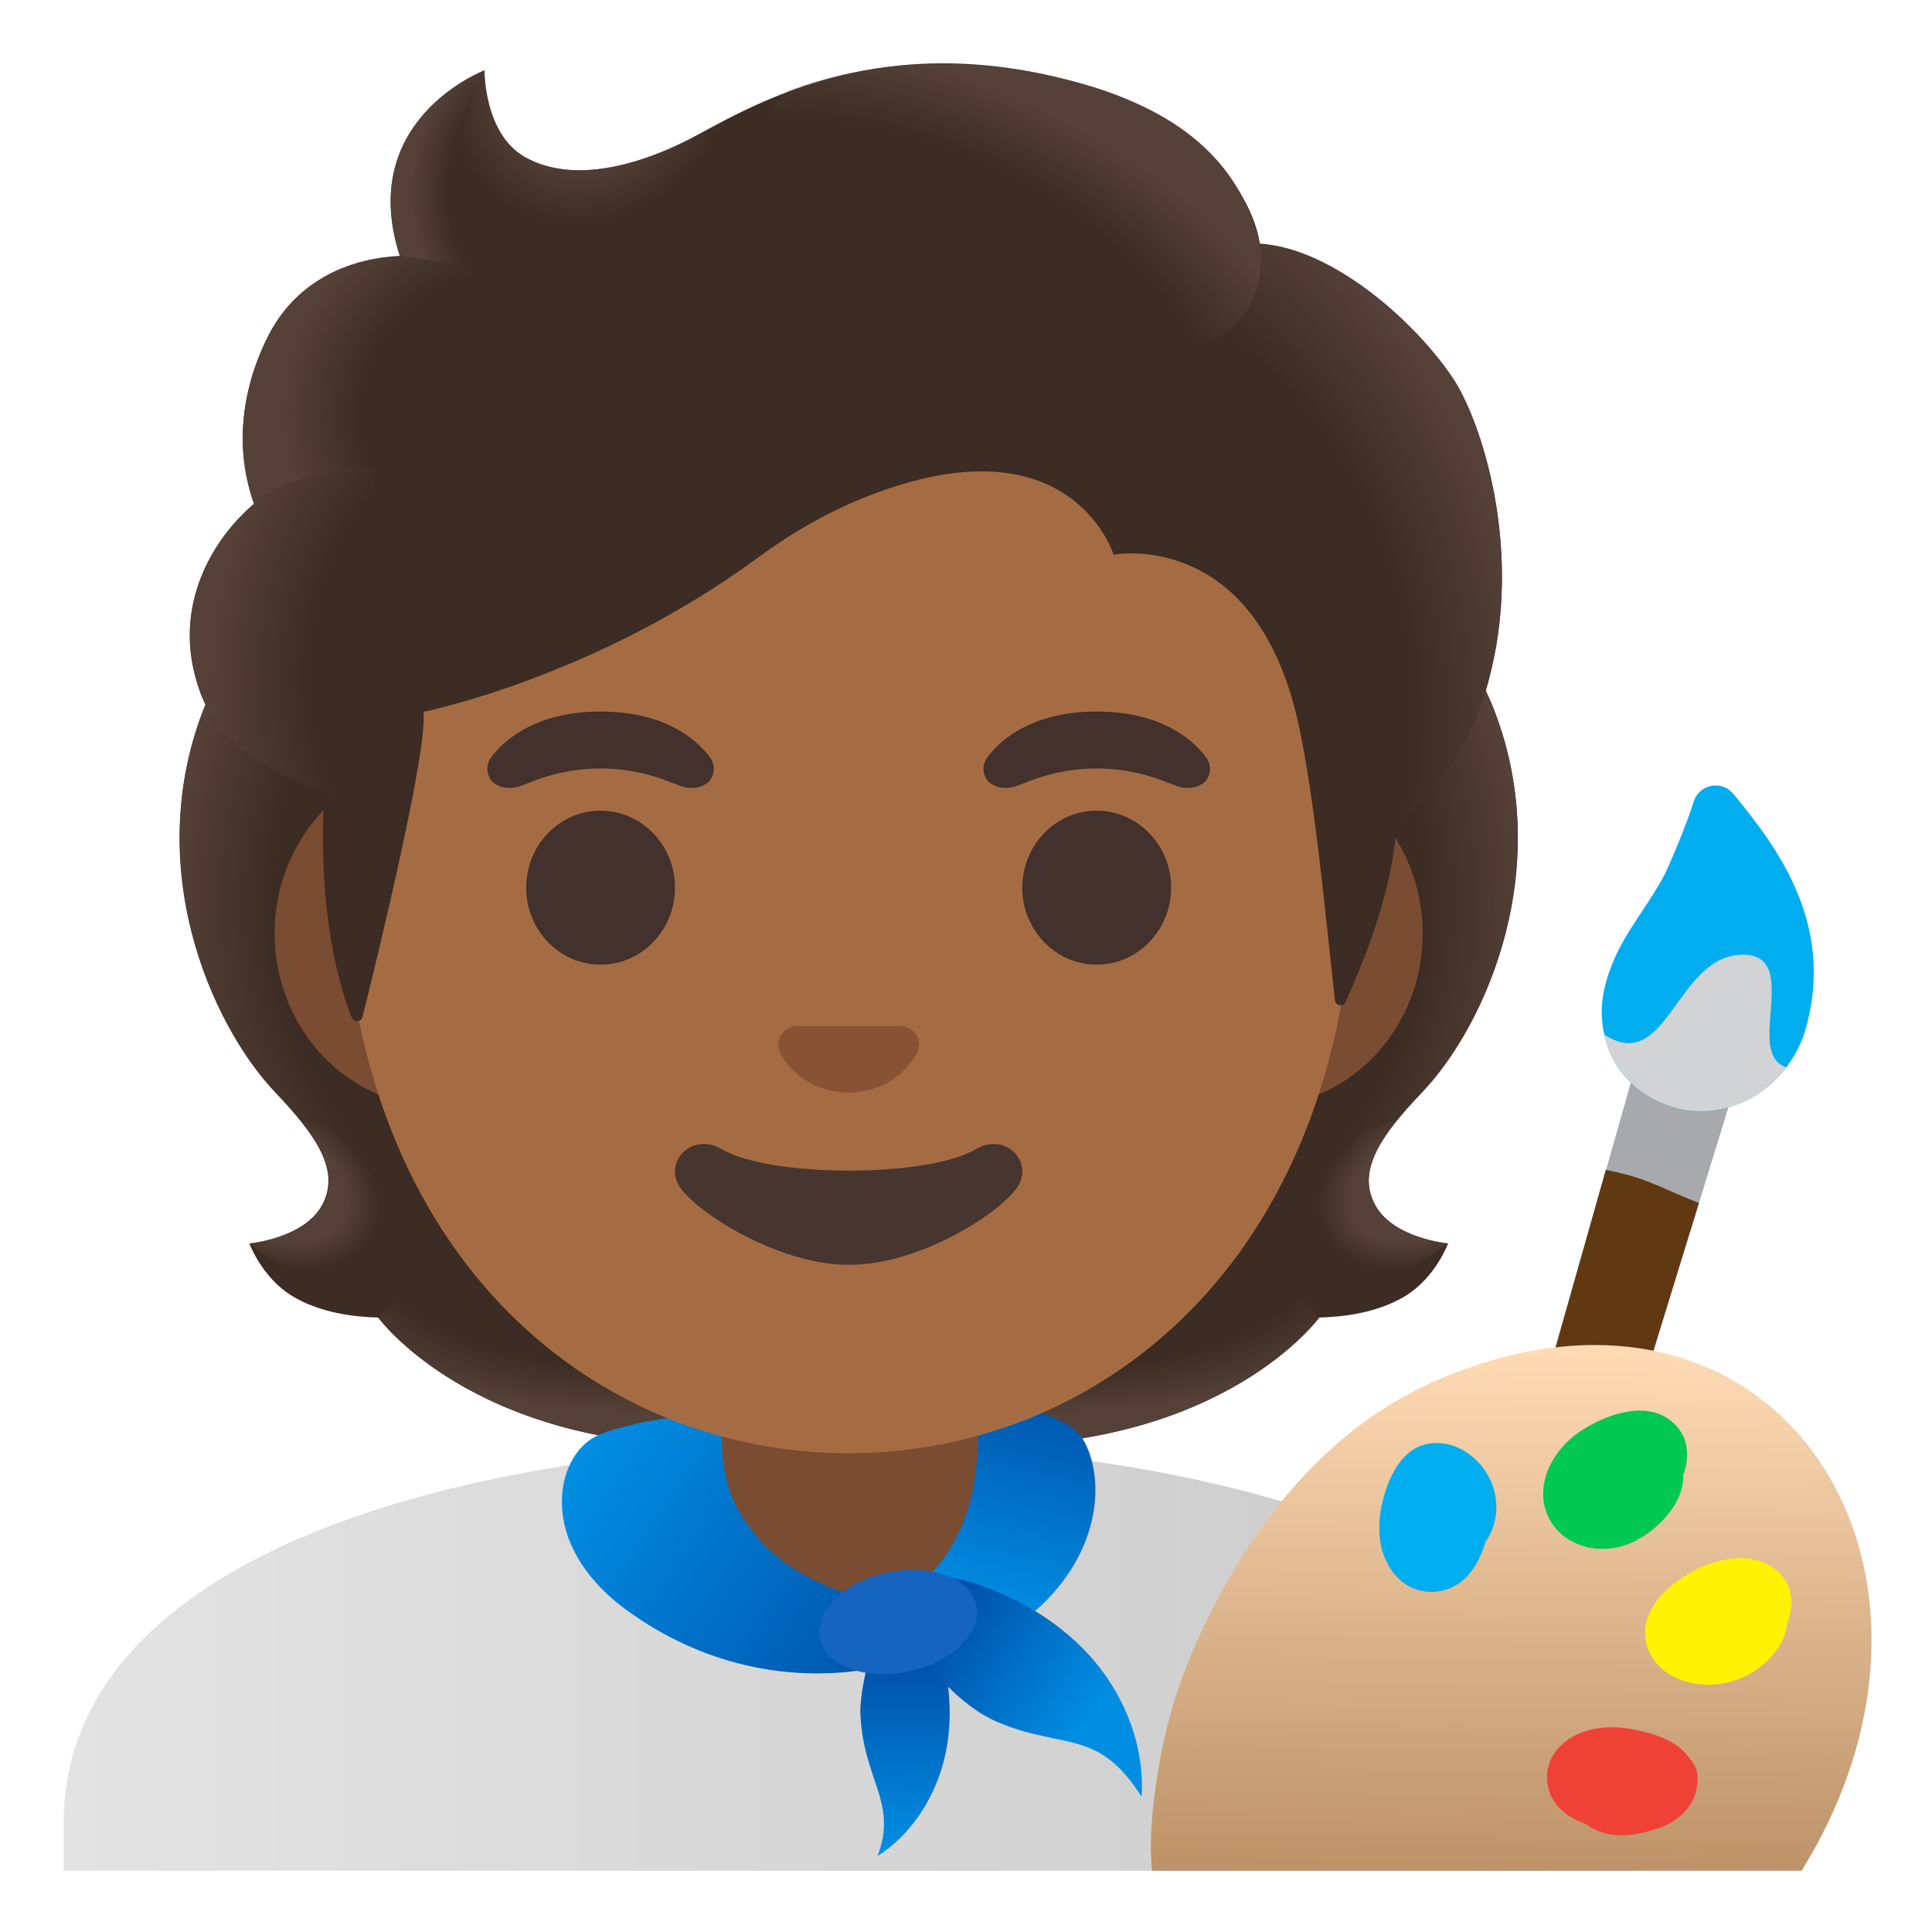 <svg enable-background="new 0 0 128 128" viewBox="0 0 128 128" xmlns="http://www.w3.org/2000/svg" xmlns:xlink="http://www.w3.org/1999/xlink"><linearGradient id="a"><stop offset=".728" stop-color="#554138" stop-opacity="0"/><stop offset="1" stop-color="#554138"/></linearGradient><radialGradient id="b" cx="107.42" cy="45.85" gradientTransform="matrix(1 0 0 .491 -36.61 59.63)" gradientUnits="userSpaceOnUse" r="23.42" xlink:href="#a"/><linearGradient id="c"><stop offset=".663" stop-color="#554138"/><stop offset="1" stop-color="#554138" stop-opacity="0"/></linearGradient><radialGradient id="d" cx="84.35" cy="49.33" gradientTransform="matrix(-.906 .424 -.314 -.672 185.78 76.06)" gradientUnits="userSpaceOnUse" r="6.92" xlink:href="#c"/><linearGradient id="e"><stop offset=".725" stop-color="#554138" stop-opacity="0"/><stop offset="1" stop-color="#554138"/></linearGradient><radialGradient id="f" cx="102.29" cy="68.91" gradientTransform="matrix(-.075 -.997 .831 -.062 26.3 165.38)" gradientUnits="userSpaceOnUse" r="30.4" xlink:href="#e"/><radialGradient id="g" cx="36.53" cy="68.91" gradientTransform="matrix(.075 -.997 -.831 -.062 91.08 99.81)" gradientUnits="userSpaceOnUse" r="30.4" xlink:href="#e"/><radialGradient id="h" cx="41.66" cy="45.85" gradientTransform="matrix(-1 0 0 .491 83.32 59.63)" gradientUnits="userSpaceOnUse" r="23.42" xlink:href="#a"/><radialGradient id="i" cx="18.6" cy="49.33" gradientTransform="matrix(.906 .424 .314 -.672 -13.76 103.93)" gradientUnits="userSpaceOnUse" r="6.92" xlink:href="#c"/><linearGradient id="j" gradientTransform="matrix(1 0 0 -1 0 128)" gradientUnits="userSpaceOnUse" x1="4.22" x2="108.22" y1="18.18" y2="18.18"><stop offset=".001" stop-color="#e3e3e3"/><stop offset="1" stop-color="#c9c9c9"/></linearGradient><linearGradient id="k" gradientTransform="matrix(1 0 0 -1 0 128)" gradientUnits="userSpaceOnUse" x1="67.71" x2="64.19" y1="36.36" y2="21.67"><stop offset="0" stop-color="#0053ab"/><stop offset=".362" stop-color="#0068bf"/><stop offset="1" stop-color="#008ee3"/></linearGradient><linearGradient id="l" gradientTransform="matrix(1 0 0 -1 0 128)" gradientUnits="userSpaceOnUse" x1="38.54" x2="59.21" y1="31.68" y2="17.71"><stop offset=".001" stop-color="#008ee3"/><stop offset="1" stop-color="#0053ab"/></linearGradient><linearGradient id="m"><stop offset="0" stop-color="#0053ab"/><stop offset="1" stop-color="#008ee3"/></linearGradient><linearGradient id="n" gradientTransform="matrix(.812 -.008 .008 -.812 317.57 146.42)" gradientUnits="userSpaceOnUse" x1="-317.67" x2="-317.67" xlink:href="#m" y1="47.3" y2="32.5"/><linearGradient id="o" gradientTransform="matrix(1 0 0 -1 0 128)" gradientUnits="userSpaceOnUse" x1="62.95" x2="72.22" xlink:href="#m" y1="20.5" y2="14.19"/><linearGradient id="p" gradientTransform="matrix(1 0 0 -1 0 128)" gradientUnits="userSpaceOnUse" x1="100.45" x2="99.89" y1="38.99" y2="-6.5"><stop offset=".002" stop-color="#ffdbb5"/><stop offset="1" stop-color="#a97c50"/></linearGradient><linearGradient id="q"><stop offset=".699" stop-color="#554138" stop-opacity="0"/><stop offset="1" stop-color="#554138"/></linearGradient><radialGradient id="r" cx="74.24" cy="84.95" gradientTransform="matrix(.308 .952 .706 -.228 -8.57 -8.2)" gradientUnits="userSpaceOnUse" r="35.63" xlink:href="#q"/><radialGradient id="s" cx="39.5" cy="123.8" gradientTransform="matrix(.881 .473 .56 -1.045 -64.68 114.9)" gradientUnits="userSpaceOnUse" r="9.34"><stop offset=".58" stop-color="#554138"/><stop offset="1" stop-color="#554138" stop-opacity="0"/></radialGradient><radialGradient id="t" cx="162.57" cy="55.9" gradientTransform="matrix(-.938 -.394 -.218 .528 225.04 55.75)" gradientUnits="userSpaceOnUse" r="28.72" xlink:href="#q"/><radialGradient id="u" cx="35.75" cy="115.28" gradientTransform="matrix(1 0 0 -1.223 0 153.74)" gradientUnits="userSpaceOnUse" r="8.58"><stop offset=".702" stop-color="#554138" stop-opacity="0"/><stop offset="1" stop-color="#554138"/></radialGradient><radialGradient id="v" cx="34.57" cy="100.14" gradientTransform="matrix(-.966 -.26 -.243 .904 92.31 -53.65)" gradientUnits="userSpaceOnUse" r="16.08"><stop offset=".66" stop-color="#554138" stop-opacity="0"/><stop offset="1" stop-color="#554138"/></radialGradient><radialGradient id="w" cx="30.76" cy="84.61" gradientTransform="matrix(.991 .136 .192 -1.392 -15.91 156.98)" gradientUnits="userSpaceOnUse" r="16.89"><stop offset=".598" stop-color="#554138" stop-opacity="0"/><stop offset="1" stop-color="#554138"/></radialGradient><path d="m91.12 79.85c-1.25-2.27.34-4.58 3.06-7.44 4.31-4.54 9-15.07 4.64-25.76.03-.06-.86-1.86-.83-1.92l-1.79-.09c-.57-.08-20.26-.12-39.97-.12s-39.4.04-39.97.12c0 0-2.65 1.95-2.63 2.01-4.35 10.69.34 21.21 4.64 25.76 2.71 2.86 4.3 5.17 3.06 7.44-1.21 2.21-4.81 2.53-4.81 2.53s.83 2.26 2.83 3.48c1.85 1.13 4.13 1.39 5.7 1.43 0 0 6.15 8.51 22.23 8.51h8.95 8.95c16.08 0 22.23-8.51 22.23-8.51 1.57-.04 3.85-.3 5.7-1.43 2-1.22 2.83-3.48 2.83-3.48s-3.61-.32-4.82-2.53z" fill="#3c2c23"/><path d="m56.21 95.79v-9.44l28.57-2.26 2.6 3.2s-6.15 8.51-22.23 8.51z" fill="url(#b)"/><path d="m87.32 83.16c-4.28-6.5 5.21-8.93 5.21-8.93s.01.01.01.01c-1.65 2.05-2.4 3.84-1.43 5.61 1.21 2.21 4.81 2.53 4.81 2.53s-4.91 4.36-8.6.78z" fill="url(#d)"/><path d="m98.84 46.65c4.25 10.35-.22 21.01-4.41 25.51-.57.62-3.01 3.01-3.57 4.92 0 0-9.54-13.31-12.39-21.13-.57-1.58-1.1-3.2-1.17-4.88-.05-1.26.14-2.76.87-3.83.89-1.31 20.16-1.7 20.16-1.7 0 .01.51 1.11.51 1.11z" fill="url(#f)"/><path d="m13.62 46.65c-4.24 10.35.23 21.01 4.41 25.5.58.62 3.01 3.01 3.57 4.92 0 0 9.54-13.31 12.39-21.13.58-1.58 1.1-3.2 1.17-4.88.05-1.26-.14-2.76-.87-3.83-.89-1.31-1.93-.96-3.44-.96-2.88 0-15.49-.74-16.47-.74.01.02-.76 1.12-.76 1.12z" fill="url(#g)"/><path d="m56.26 95.79v-9.44l-28.57-2.26-2.6 3.2s6.15 8.51 22.23 8.51z" fill="url(#h)"/><path d="m25.15 83.16c4.28-6.5-5.21-8.93-5.21-8.93s-.01.01-.01.01c1.65 2.05 2.4 3.84 1.43 5.61-1.21 2.21-4.81 2.53-4.81 2.53s4.9 4.36 8.6.78z" fill="url(#i)"/><path d="m56.35 95.7c-.04 0-.09 0-.13 0-25.49.03-52 7.28-52 25.06v3.18h1.5 1.5 98 1.5 1.5v-3.18c0-16.76-26.26-25.06-51.87-25.06z" fill="url(#j)"/><path d="m56.22 90.08h-9.08v9.98c0 4.51 3.7 8.17 8.26 8.17h1.65c4.56 0 8.26-3.66 8.26-8.17v-9.98z" fill="#7a4c32"/><path d="m71.64 95.18c1.45 2.18 1.64 7.04-2.61 11.15-2.49 2.4-6.74 2.73-10.03 2.64-.67-.02-1.44-.16-1.76-.81-.36-.73.11-1.68.76-2.1s1.42-.51 2.14-.75c1.51-.51 3.9-3.31 4.46-7.46.36-2.67.13-3.89.19-4.74.05-.67 5.75.42 6.85 2.07z" fill="url(#k)"/><path d="m41.46 106.63c5.15 3.8 11.58 5.17 17.75 3.6.85-.22 1.86-.68 1.91-1.56.06-1.18-1.55-2.4-2.7-2.57-2.95-.44-6.33-1.94-8.23-4.25-1.68-2.05-2.43-3.61-2.37-7.37.02-1.47-6.69-.18-8.4.71-2.58 1.34-3.94 7.03 2.04 11.44z" fill="url(#l)"/><path d="m57 113.52c.19 4.44 2.5 5.89 1.14 9.45 2.23-1.42 3.77-3.82 4.41-6.39s.41-5.3-.38-7.8c-.22-.71-.51-1.44-1.07-1.93-2.74-2.4-4.18 5-4.1 6.67z" fill="url(#n)"/><path d="m66.02 114.06c4.41 1.9 6.73.39 9.61 4.98.22-3.24-1.03-6.5-3.11-8.97s-4.96-4.2-8.02-5.19c-.88-.28-1.81-.51-2.71-.3-4.39 1.02.27 7.77 4.23 9.48z" fill="url(#o)"/><ellipse cx="59.51" cy="107.42" fill="#1565c0" rx="5.3" ry="3.35" transform="matrix(.979 -.205 .205 .979 -20.78 14.5)"/><path d="m83.55 50.43h-7.37-39.92-7.36c-5.89 0-10.71 5.14-10.71 11.41s4.81 11.42 10.71 11.42h7.37 39.91 7.37c5.89 0 10.71-5.14 10.71-11.41s-4.82-11.42-10.71-11.42z" fill="#7a4c32"/><path d="m56.22 11.07c-17.4 0-33.52 18.61-33.52 45.4 0 26.64 16.61 39.81 33.52 39.81s33.52-13.18 33.52-39.82c0-26.78-16.11-45.39-33.52-45.39z" fill="#a56c43"/><g fill="#42312c"><path d="m47.02 50.15c-.93-1.23-3.07-3.01-7.23-3.01s-6.31 1.79-7.23 3.01c-.41.54-.31 1.17-.02 1.55.26.35 1.04.68 1.9.39s2.54-1.16 5.35-1.18c2.81.02 4.49.89 5.35 1.18s1.64-.03 1.9-.39c.28-.38.39-1.01-.02-1.55z"/><path d="m79.89 50.15c-.93-1.23-3.07-3.01-7.23-3.01s-6.31 1.79-7.23 3.01c-.41.54-.31 1.17-.02 1.55.26.35 1.04.68 1.9.39s2.54-1.16 5.35-1.18c2.81.02 4.49.89 5.35 1.18s1.64-.03 1.9-.39c.29-.38.39-1.01-.02-1.55z"/><ellipse cx="72.66" cy="58.81" rx="4.93" ry="5.1"/><ellipse cx="39.79" cy="58.81" rx="4.93" ry="5.1"/></g><path d="m60.08 68.06c-.11-.04-.21-.07-.32-.08h-7.08c-.11.01-.22.04-.32.08-.64.26-.99.92-.69 1.63s1.71 2.69 4.55 2.69 4.25-1.99 4.55-2.69c.31-.71-.05-1.37-.69-1.63z" fill="#875334"/><path d="m64.64 76.14c-3.19 1.89-13.63 1.89-16.81 0-1.83-1.09-3.7.58-2.94 2.24.75 1.63 6.44 5.42 11.37 5.42s10.55-3.79 11.3-5.42c.75-1.66-1.09-3.33-2.92-2.24z" fill="#473530"/><path d="m109.44 66.82-3.58 12.62 1.03.23c1.1.25 2.09.69 3.05 1.11.35.15.69.3 1.02.44l1.01.41 3.96-12.89z" fill="#a7a9ac"/><path d="m111.71 79.36c-.32-.13-.64-.27-.97-.42-1-.44-2.13-.94-3.42-1.23l-.93-.21-13.13 46.33h5.74l13.56-44.13z" fill="#603913"/><path d="m105.65 89.11c-3.07 0-6.43.67-10.01 2.14-7.87 3.25-13.02 10.14-16.36 17.53-1.7 3.78-2.55 7.49-2.93 11.46-.12 1.22-.14 2.42-.03 3.7h.98.98 38.76 1.18 1.14c10.37-16.72 2.27-34.83-13.71-34.83z" fill="url(#p)"/><path d="m99.06 99.04c-.34-1.75-1.85-3.31-3.67-3.43-2.08-.14-3.15 1.66-3.67 3.41s-.55 3.76.65 5.25c1.32 1.64 3.72 1.57 5.01-.04.47-.58.82-1.32 1.04-2.1.63-.86.85-1.99.64-3.09z" fill="#00aeef"/><path d="m110.43 93.94c-1.73-1.12-4.33-.09-5.85.97-1.71 1.18-2.96 3.48-2.02 5.54.93 2.02 3.41 2.62 5.36 1.83 1.71-.7 3.65-2.57 3.6-4.54.49-1.37.35-2.87-1.09-3.8z" fill="#00c853"/><path d="m115.59 103.24c-1.68-.09-3.47.7-4.76 1.74-1.41 1.13-2.4 2.84-1.49 4.61.84 1.61 2.79 2.18 4.48 1.99 1.59-.17 3.12-1.09 4-2.43.32-.48.54-1.05.59-1.62.12-.31.22-.64.26-1 .23-1.9-1.31-3.2-3.08-3.29z" fill="#fff200"/><path d="m111.98 116.56c-.81-1.25-2.38-1.71-3.78-1.98-1.61-.31-3.49-.16-4.75 1.03-1.48 1.39-1.19 3.58.46 4.67.34.22.74.41 1.17.57 1.48 1.12 3.4.79 5.02.19 1.25-.47 2.28-1.57 2.34-2.85 0-.02.01-.03.01-.05.09-.69-.11-1.21-.47-1.58z" fill="#ef4136"/><path d="m119.61 68.23c-.15.55-.39 1.08-.73 1.68-.16.28-.34.55-.53.8-1.39 1.84-3.51 2.91-5.66 2.91-.68 0-1.35-.1-2.01-.32-2.32-.77-3.9-2.5-4.39-4.75-.09-.37-.14-.75-.16-1.15-.07-1.15.19-2.38.78-3.77.52-1.22 1.24-2.29 1.93-3.33.52-.79 1.01-1.54 1.43-2.33.32-.64 1.48-3.35 1.94-4.86.17-.54.61-.94 1.16-1.04.55-.11 1.12.09 1.47.53l.04.04c2.55 3.15 6.82 8.4 4.73 15.59z" fill="#00aeef"/><path d="m118.35 70.71c-1.39 1.84-3.51 2.91-5.66 2.91-.68 0-1.35-.1-2.01-.32-2.32-.77-3.9-2.5-4.39-4.75 4.21 2.72 4.77-5.36 9.23-5.3 3.87.05.03 6.57 2.83 7.46z" fill="#d1d3d4"/><path d="m96.29 25.11c-2.44-3.69-7.91-8.64-12.82-8.97-.79-4.72-5.84-8.72-10.73-10.27-13.23-4.19-21.84.51-26.46 3.03-.96.52-7.17 3.97-11.51 1.5-2.72-1.55-2.67-5.74-2.67-5.74s-8.52 3.25-5.61 12.3c-2.93.12-6.77 1.36-8.8 5.47-2.42 4.9-1.56 8.99-.86 10.95-2.52 2.14-5.69 6.69-3.52 12.6 1.64 4.45 8.17 6.5 8.17 6.5-.46 8.01 1.03 12.94 1.82 14.93.14.35.63.32.72-.04.99-3.97 4.36-17.8 4.03-20.21 0 0 11.34-2.25 22.17-10.22 2.2-1.62 4.59-3 7.13-4.01 13.59-5.41 16.43 3.82 16.43 3.82s9.42-1.81 12.26 11.27c1.07 4.9 1.79 12.75 2.4 18.24.04.39.57.47.72.11.95-2.18 2.85-6.5 3.3-10.91.16-1.55 4.34-3.6 6.14-10.26 2.41-8.88-.54-17.42-2.31-20.09z" fill="#3c2c23"/><path d="m92.44 55.5c.16-1.55 4.34-3.6 6.14-10.26.19-.71.35-1.43.5-2.15 1.46-8.09-1.16-15.52-2.79-17.98-2.26-3.41-7.1-7.89-11.69-8.81-.4-.05-.79-.1-1.16-.12 0 0 .33 2.15-.54 3.86-1.12 2.22-3.41 2.75-3.41 2.75 11.97 11.98 11.12 22 12.95 32.71z" fill="url(#r)"/><path d="m49.17 7.39c-1.09.53-2.06 1.06-2.9 1.51-.96.52-7.17 3.97-11.51 1.5-2.67-1.52-2.67-5.58-2.67-5.72-1.23 1.57-4.95 12.78 5.93 13.53 4.69.32 7.58-3.77 9.3-7.23.62-1.26 1.59-3.1 1.85-3.59z" fill="url(#s)"/><path d="m71.38 5.47c7.32 1.98 10.89 5.71 12.08 10.68.35 1.46.77 15.08-25.23-.4-9.67-5.76-7.03-9.36-5.9-9.77 4.42-1.6 10.85-2.73 19.05-.51z" fill="url(#t)"/><path d="m32.06 4.68c-.01 0-.03.01-.06.02-.93.39-8.25 3.78-5.51 12.25l7.78 1.25c-6.88-6.97-2.17-13.54-2.17-13.54s-.02.01-.04.02z" fill="url(#u)"/><path d="m31.3 17.73-4.81-.77c-.19 0-.83.06-1.18.11-2.71.38-5.9 1.78-7.63 5.36-1.86 3.86-1.81 7.17-1.3 9.38.15.74.45 1.58.45 1.58s2.38-2.26 8.05-2.41z" fill="url(#v)"/><path d="m16.6 33.58c-2.37 2.1-5.56 6.79-3.21 12.61 1.77 4.39 8.09 6.29 8.09 6.29 0 .02 1.26.4 1.91.4l1.48-21.9c-3.03 0-5.94.91-7.82 2.22.02.03-.47.35-.45.38z" fill="url(#w)"/></svg>
